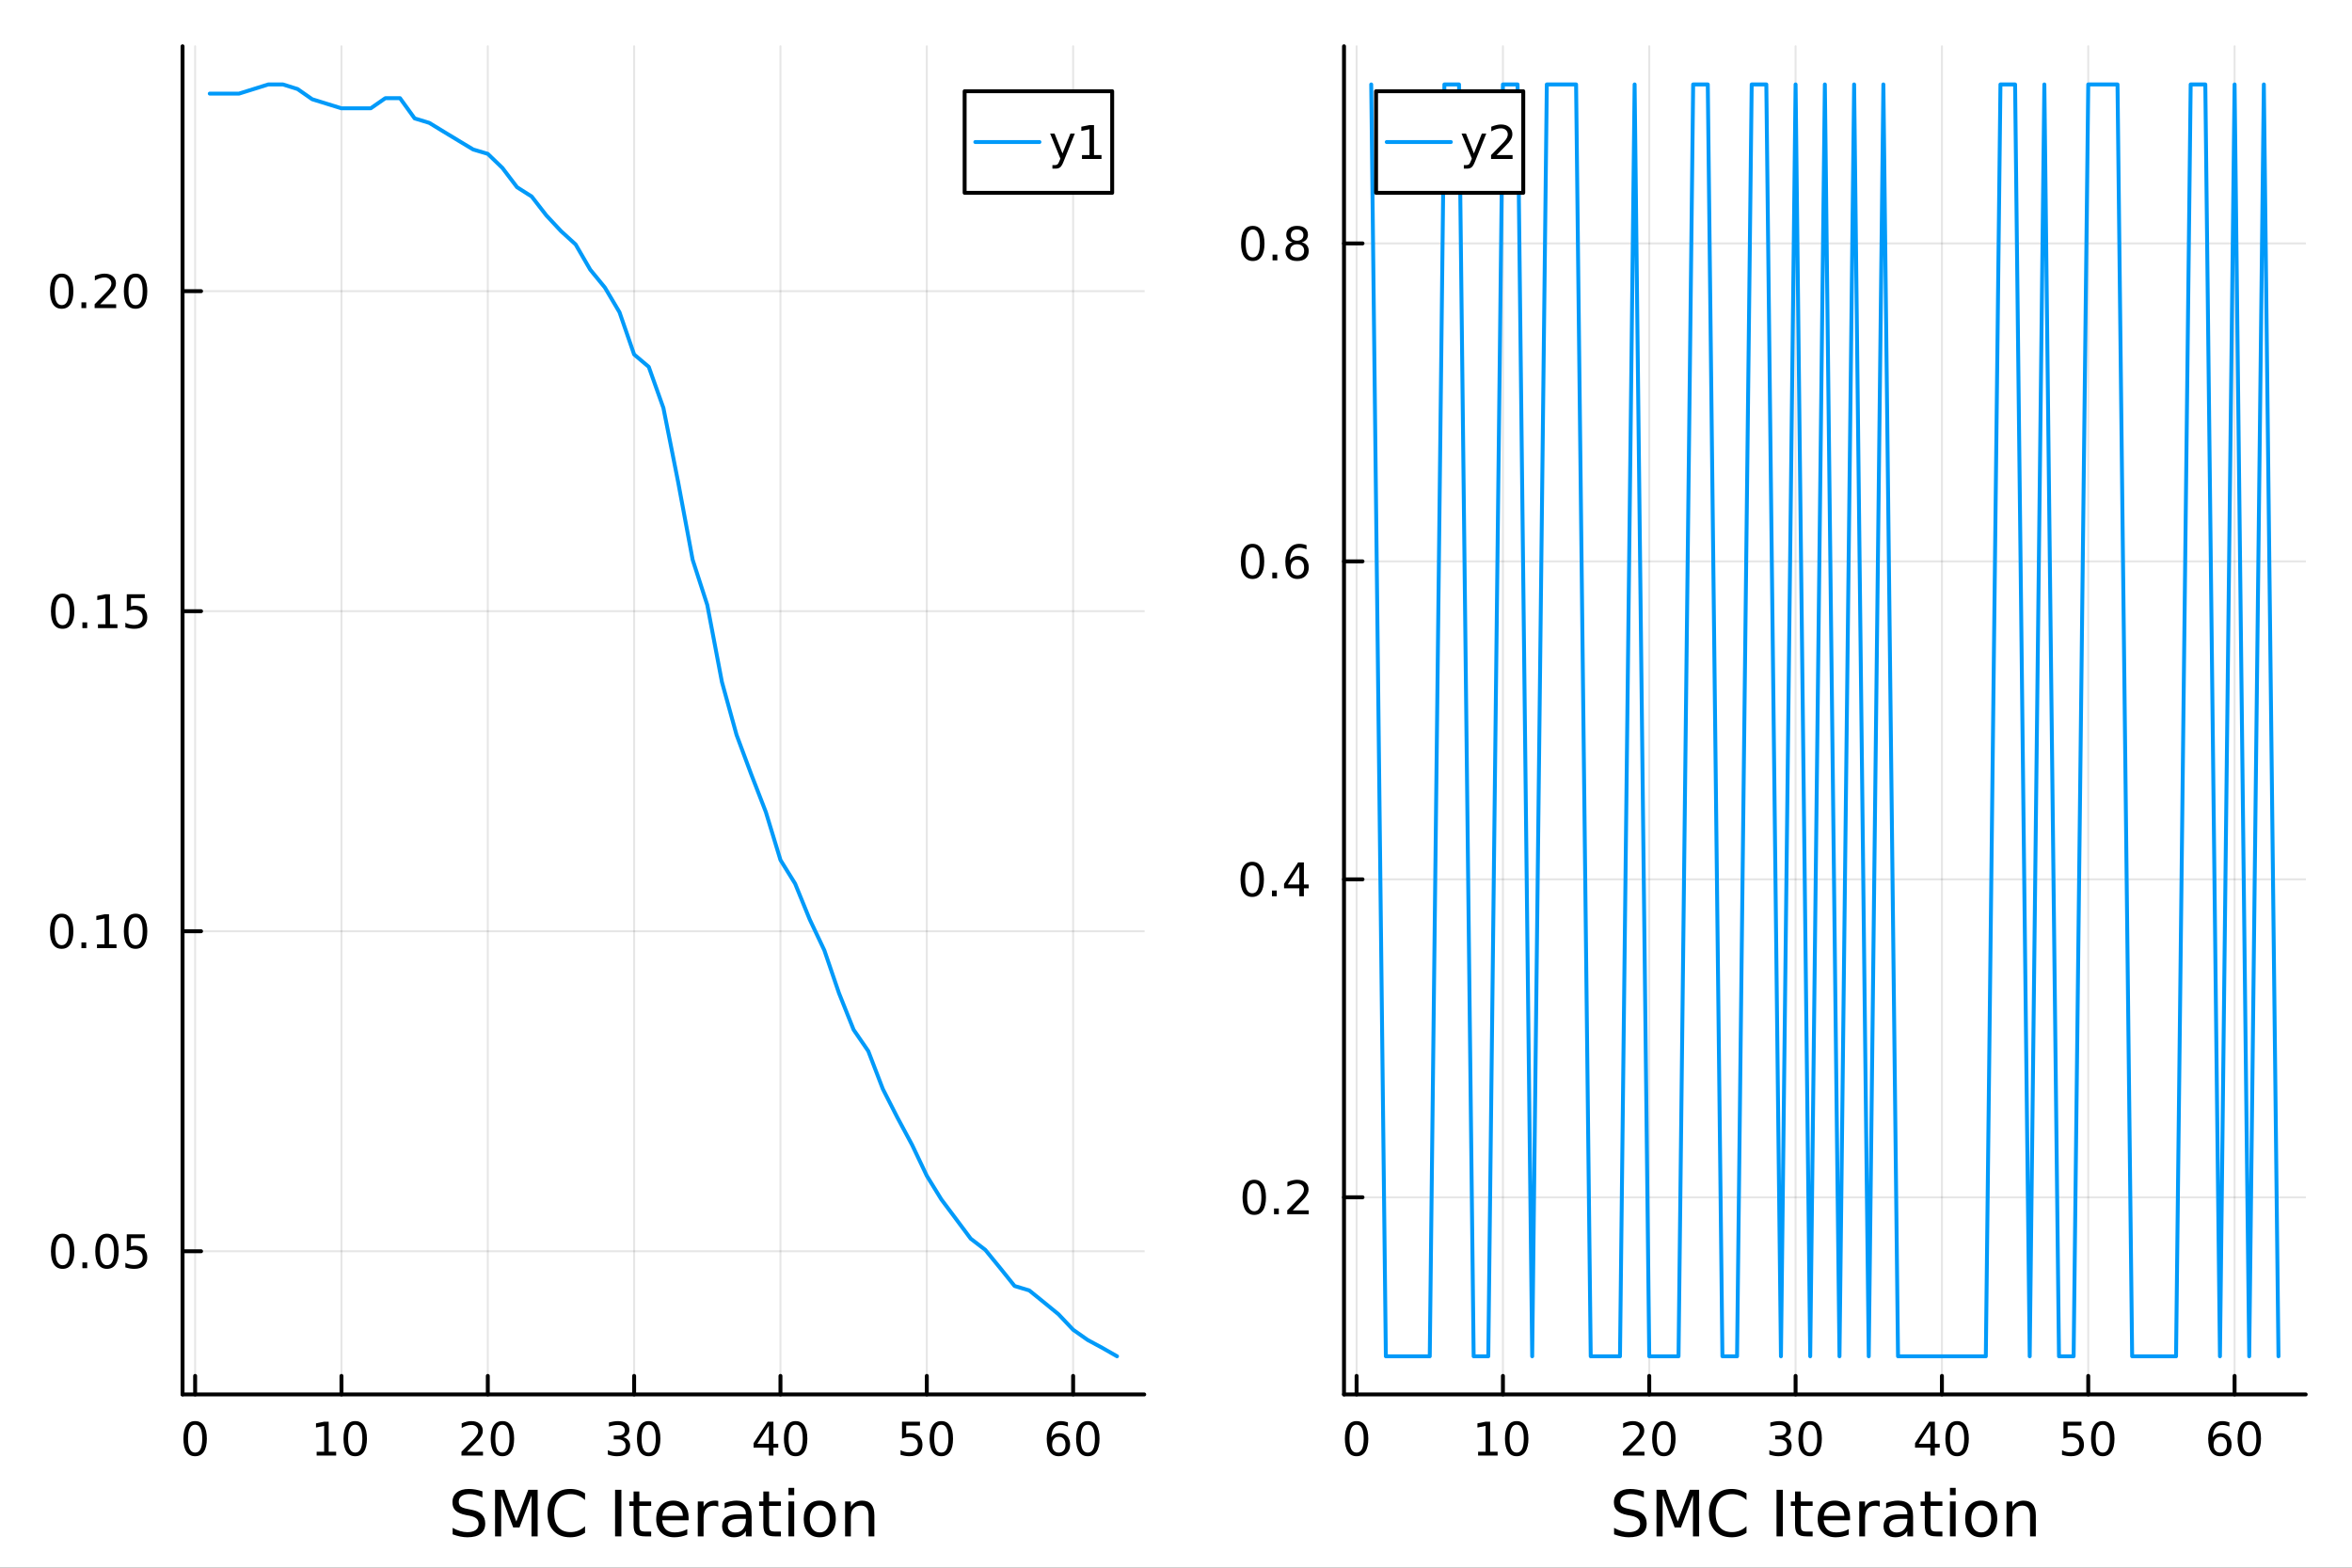 <?xml version="1.0" encoding="utf-8"?>
<svg xmlns="http://www.w3.org/2000/svg" xmlns:xlink="http://www.w3.org/1999/xlink" width="600" height="400" viewBox="0 0 2400 1600">
<rect x="0" y="0" width="2400" height="1600" fill="#333333" stroke="none"/>
<defs>
  <clipPath id="clip600">
    <rect x="0" y="0" width="2400" height="1600"/>
  </clipPath>
</defs>
<path clip-path="url(#clip600)" d="M0 1600 L2400 1600 L2400 0 L0 0  Z" fill="#ffffff" fill-rule="evenodd" fill-opacity="1"/>
<defs>
  <clipPath id="clip601">
    <rect x="480" y="0" width="1681" height="1600"/>
  </clipPath>
</defs>
<path clip-path="url(#clip600)" d="M186.274 1423.18 L1167.59 1423.18 L1167.59 47.244 L186.274 47.244  Z" fill="#ffffff" fill-rule="evenodd" fill-opacity="1"/>
<defs>
  <clipPath id="clip602">
    <rect x="186" y="47" width="982" height="1377"/>
  </clipPath>
</defs>
<polyline clip-path="url(#clip602)" style="stroke:#000000; stroke-linecap:round; stroke-linejoin:round; stroke-width:2; stroke-opacity:0.1; fill:none" points="199.115,1423.18 199.115,47.244 "/>
<polyline clip-path="url(#clip602)" style="stroke:#000000; stroke-linecap:round; stroke-linejoin:round; stroke-width:2; stroke-opacity:0.1; fill:none" points="348.434,1423.18 348.434,47.244 "/>
<polyline clip-path="url(#clip602)" style="stroke:#000000; stroke-linecap:round; stroke-linejoin:round; stroke-width:2; stroke-opacity:0.1; fill:none" points="497.752,1423.18 497.752,47.244 "/>
<polyline clip-path="url(#clip602)" style="stroke:#000000; stroke-linecap:round; stroke-linejoin:round; stroke-width:2; stroke-opacity:0.1; fill:none" points="647.07,1423.18 647.07,47.244 "/>
<polyline clip-path="url(#clip602)" style="stroke:#000000; stroke-linecap:round; stroke-linejoin:round; stroke-width:2; stroke-opacity:0.1; fill:none" points="796.389,1423.18 796.389,47.244 "/>
<polyline clip-path="url(#clip602)" style="stroke:#000000; stroke-linecap:round; stroke-linejoin:round; stroke-width:2; stroke-opacity:0.1; fill:none" points="945.707,1423.18 945.707,47.244 "/>
<polyline clip-path="url(#clip602)" style="stroke:#000000; stroke-linecap:round; stroke-linejoin:round; stroke-width:2; stroke-opacity:0.1; fill:none" points="1095.03,1423.18 1095.03,47.244 "/>
<polyline clip-path="url(#clip602)" style="stroke:#000000; stroke-linecap:round; stroke-linejoin:round; stroke-width:2; stroke-opacity:0.1; fill:none" points="186.274,1277.06 1167.59,1277.06 "/>
<polyline clip-path="url(#clip602)" style="stroke:#000000; stroke-linecap:round; stroke-linejoin:round; stroke-width:2; stroke-opacity:0.1; fill:none" points="186.274,950.428 1167.59,950.428 "/>
<polyline clip-path="url(#clip602)" style="stroke:#000000; stroke-linecap:round; stroke-linejoin:round; stroke-width:2; stroke-opacity:0.1; fill:none" points="186.274,623.799 1167.59,623.799 "/>
<polyline clip-path="url(#clip602)" style="stroke:#000000; stroke-linecap:round; stroke-linejoin:round; stroke-width:2; stroke-opacity:0.1; fill:none" points="186.274,297.169 1167.59,297.169 "/>
<polyline clip-path="url(#clip600)" style="stroke:#000000; stroke-linecap:round; stroke-linejoin:round; stroke-width:4; stroke-opacity:1; fill:none" points="186.274,1423.18 1167.59,1423.18 "/>
<polyline clip-path="url(#clip600)" style="stroke:#000000; stroke-linecap:round; stroke-linejoin:round; stroke-width:4; stroke-opacity:1; fill:none" points="199.115,1423.18 199.115,1404.28 "/>
<polyline clip-path="url(#clip600)" style="stroke:#000000; stroke-linecap:round; stroke-linejoin:round; stroke-width:4; stroke-opacity:1; fill:none" points="348.434,1423.18 348.434,1404.28 "/>
<polyline clip-path="url(#clip600)" style="stroke:#000000; stroke-linecap:round; stroke-linejoin:round; stroke-width:4; stroke-opacity:1; fill:none" points="497.752,1423.18 497.752,1404.28 "/>
<polyline clip-path="url(#clip600)" style="stroke:#000000; stroke-linecap:round; stroke-linejoin:round; stroke-width:4; stroke-opacity:1; fill:none" points="647.07,1423.18 647.07,1404.28 "/>
<polyline clip-path="url(#clip600)" style="stroke:#000000; stroke-linecap:round; stroke-linejoin:round; stroke-width:4; stroke-opacity:1; fill:none" points="796.389,1423.18 796.389,1404.28 "/>
<polyline clip-path="url(#clip600)" style="stroke:#000000; stroke-linecap:round; stroke-linejoin:round; stroke-width:4; stroke-opacity:1; fill:none" points="945.707,1423.18 945.707,1404.28 "/>
<polyline clip-path="url(#clip600)" style="stroke:#000000; stroke-linecap:round; stroke-linejoin:round; stroke-width:4; stroke-opacity:1; fill:none" points="1095.03,1423.18 1095.03,1404.28 "/>
<path clip-path="url(#clip600)" d="M199.115 1454.1 Q195.504 1454.1 193.676 1457.66 Q191.87 1461.2 191.87 1468.33 Q191.87 1475.44 193.676 1479.01 Q195.504 1482.55 199.115 1482.55 Q202.75 1482.55 204.555 1479.01 Q206.384 1475.44 206.384 1468.33 Q206.384 1461.2 204.555 1457.66 Q202.75 1454.1 199.115 1454.1 M199.115 1450.39 Q204.926 1450.39 207.981 1455 Q211.06 1459.58 211.06 1468.33 Q211.06 1477.06 207.981 1481.67 Q204.926 1486.25 199.115 1486.25 Q193.305 1486.25 190.227 1481.67 Q187.171 1477.06 187.171 1468.33 Q187.171 1459.58 190.227 1455 Q193.305 1450.39 199.115 1450.39 Z" fill="#000000" fill-rule="nonzero" fill-opacity="1" /><path clip-path="url(#clip600)" d="M323.121 1481.64 L330.76 1481.64 L330.76 1455.28 L322.45 1456.95 L322.45 1452.69 L330.714 1451.02 L335.39 1451.02 L335.39 1481.64 L343.029 1481.64 L343.029 1485.58 L323.121 1485.58 L323.121 1481.64 Z" fill="#000000" fill-rule="nonzero" fill-opacity="1" /><path clip-path="url(#clip600)" d="M362.473 1454.1 Q358.862 1454.1 357.033 1457.66 Q355.228 1461.2 355.228 1468.33 Q355.228 1475.44 357.033 1479.01 Q358.862 1482.55 362.473 1482.55 Q366.107 1482.55 367.913 1479.01 Q369.741 1475.44 369.741 1468.33 Q369.741 1461.2 367.913 1457.66 Q366.107 1454.1 362.473 1454.1 M362.473 1450.39 Q368.283 1450.39 371.339 1455 Q374.417 1459.58 374.417 1468.33 Q374.417 1477.06 371.339 1481.67 Q368.283 1486.25 362.473 1486.25 Q356.663 1486.25 353.584 1481.67 Q350.529 1477.06 350.529 1468.33 Q350.529 1459.58 353.584 1455 Q356.663 1450.39 362.473 1450.39 Z" fill="#000000" fill-rule="nonzero" fill-opacity="1" /><path clip-path="url(#clip600)" d="M476.525 1481.64 L492.845 1481.64 L492.845 1485.58 L470.9 1485.58 L470.9 1481.64 Q473.562 1478.89 478.146 1474.26 Q482.752 1469.61 483.933 1468.27 Q486.178 1465.74 487.058 1464.01 Q487.96 1462.25 487.96 1460.56 Q487.96 1457.8 486.016 1456.07 Q484.095 1454.33 480.993 1454.33 Q478.794 1454.33 476.34 1455.09 Q473.909 1455.86 471.132 1457.41 L471.132 1452.69 Q473.956 1451.55 476.409 1450.97 Q478.863 1450.39 480.9 1450.39 Q486.271 1450.39 489.465 1453.08 Q492.659 1455.77 492.659 1460.26 Q492.659 1462.39 491.849 1464.31 Q491.062 1466.2 488.956 1468.8 Q488.377 1469.47 485.275 1472.69 Q482.173 1475.88 476.525 1481.64 Z" fill="#000000" fill-rule="nonzero" fill-opacity="1" /><path clip-path="url(#clip600)" d="M512.659 1454.1 Q509.048 1454.1 507.219 1457.66 Q505.414 1461.2 505.414 1468.33 Q505.414 1475.44 507.219 1479.01 Q509.048 1482.55 512.659 1482.55 Q516.294 1482.55 518.099 1479.01 Q519.928 1475.44 519.928 1468.33 Q519.928 1461.2 518.099 1457.66 Q516.294 1454.1 512.659 1454.1 M512.659 1450.39 Q518.469 1450.39 521.525 1455 Q524.604 1459.58 524.604 1468.33 Q524.604 1477.06 521.525 1481.67 Q518.469 1486.25 512.659 1486.25 Q506.849 1486.25 503.77 1481.67 Q500.715 1477.06 500.715 1468.33 Q500.715 1459.58 503.77 1455 Q506.849 1450.39 512.659 1450.39 Z" fill="#000000" fill-rule="nonzero" fill-opacity="1" /><path clip-path="url(#clip600)" d="M635.913 1466.95 Q639.269 1467.66 641.144 1469.93 Q643.042 1472.2 643.042 1475.53 Q643.042 1480.65 639.524 1483.45 Q636.005 1486.25 629.524 1486.25 Q627.348 1486.25 625.033 1485.81 Q622.742 1485.39 620.288 1484.54 L620.288 1480.02 Q622.232 1481.16 624.547 1481.74 Q626.862 1482.32 629.385 1482.32 Q633.783 1482.32 636.075 1480.58 Q638.39 1478.84 638.39 1475.53 Q638.39 1472.48 636.237 1470.77 Q634.107 1469.03 630.288 1469.03 L626.26 1469.03 L626.26 1465.19 L630.473 1465.19 Q633.922 1465.19 635.751 1463.82 Q637.58 1462.43 637.58 1459.84 Q637.58 1457.18 635.681 1455.77 Q633.806 1454.33 630.288 1454.33 Q628.367 1454.33 626.168 1454.75 Q623.969 1455.16 621.33 1456.04 L621.33 1451.88 Q623.992 1451.14 626.306 1450.77 Q628.644 1450.39 630.705 1450.39 Q636.029 1450.39 639.13 1452.83 Q642.232 1455.23 642.232 1459.35 Q642.232 1462.22 640.589 1464.21 Q638.945 1466.18 635.913 1466.95 Z" fill="#000000" fill-rule="nonzero" fill-opacity="1" /><path clip-path="url(#clip600)" d="M661.908 1454.1 Q658.297 1454.1 656.468 1457.66 Q654.663 1461.2 654.663 1468.33 Q654.663 1475.44 656.468 1479.01 Q658.297 1482.55 661.908 1482.55 Q665.542 1482.55 667.348 1479.01 Q669.177 1475.44 669.177 1468.33 Q669.177 1461.2 667.348 1457.66 Q665.542 1454.1 661.908 1454.1 M661.908 1450.39 Q667.718 1450.39 670.774 1455 Q673.853 1459.58 673.853 1468.33 Q673.853 1477.06 670.774 1481.67 Q667.718 1486.25 661.908 1486.25 Q656.098 1486.25 653.019 1481.67 Q649.964 1477.06 649.964 1468.33 Q649.964 1459.58 653.019 1455 Q656.098 1450.39 661.908 1450.39 Z" fill="#000000" fill-rule="nonzero" fill-opacity="1" /><path clip-path="url(#clip600)" d="M784.56 1455.09 L772.754 1473.54 L784.56 1473.54 L784.56 1455.09 M783.333 1451.02 L789.213 1451.02 L789.213 1473.54 L794.143 1473.54 L794.143 1477.43 L789.213 1477.43 L789.213 1485.58 L784.56 1485.58 L784.56 1477.43 L768.958 1477.43 L768.958 1472.92 L783.333 1451.02 Z" fill="#000000" fill-rule="nonzero" fill-opacity="1" /><path clip-path="url(#clip600)" d="M811.875 1454.1 Q808.263 1454.1 806.435 1457.66 Q804.629 1461.2 804.629 1468.33 Q804.629 1475.44 806.435 1479.01 Q808.263 1482.55 811.875 1482.55 Q815.509 1482.55 817.314 1479.01 Q819.143 1475.44 819.143 1468.33 Q819.143 1461.2 817.314 1457.66 Q815.509 1454.1 811.875 1454.1 M811.875 1450.39 Q817.685 1450.39 820.74 1455 Q823.819 1459.58 823.819 1468.33 Q823.819 1477.06 820.74 1481.67 Q817.685 1486.25 811.875 1486.25 Q806.064 1486.25 802.986 1481.67 Q799.93 1477.06 799.93 1468.33 Q799.93 1459.58 802.986 1455 Q806.064 1450.39 811.875 1450.39 Z" fill="#000000" fill-rule="nonzero" fill-opacity="1" /><path clip-path="url(#clip600)" d="M920.406 1451.02 L938.762 1451.02 L938.762 1454.96 L924.688 1454.96 L924.688 1463.43 Q925.707 1463.08 926.725 1462.92 Q927.744 1462.73 928.762 1462.73 Q934.549 1462.73 937.929 1465.9 Q941.309 1469.08 941.309 1474.49 Q941.309 1480.07 937.836 1483.17 Q934.364 1486.25 928.045 1486.25 Q925.869 1486.25 923.6 1485.88 Q921.355 1485.51 918.948 1484.77 L918.948 1480.07 Q921.031 1481.2 923.253 1481.76 Q925.475 1482.32 927.952 1482.32 Q931.957 1482.32 934.295 1480.21 Q936.633 1478.1 936.633 1474.49 Q936.633 1470.88 934.295 1468.77 Q931.957 1466.67 927.952 1466.67 Q926.077 1466.67 924.202 1467.08 Q922.35 1467.5 920.406 1468.38 L920.406 1451.02 Z" fill="#000000" fill-rule="nonzero" fill-opacity="1" /><path clip-path="url(#clip600)" d="M960.522 1454.1 Q956.91 1454.1 955.082 1457.66 Q953.276 1461.2 953.276 1468.33 Q953.276 1475.44 955.082 1479.01 Q956.91 1482.55 960.522 1482.55 Q964.156 1482.55 965.961 1479.01 Q967.79 1475.44 967.79 1468.33 Q967.79 1461.2 965.961 1457.66 Q964.156 1454.1 960.522 1454.1 M960.522 1450.39 Q966.332 1450.39 969.387 1455 Q972.466 1459.58 972.466 1468.33 Q972.466 1477.06 969.387 1481.67 Q966.332 1486.25 960.522 1486.25 Q954.711 1486.25 951.633 1481.67 Q948.577 1477.06 948.577 1468.33 Q948.577 1459.58 951.633 1455 Q954.711 1450.39 960.522 1450.39 Z" fill="#000000" fill-rule="nonzero" fill-opacity="1" /><path clip-path="url(#clip600)" d="M1080.43 1466.44 Q1077.28 1466.44 1075.43 1468.59 Q1073.6 1470.74 1073.6 1474.49 Q1073.6 1478.22 1075.43 1480.39 Q1077.28 1482.55 1080.43 1482.55 Q1083.58 1482.55 1085.41 1480.39 Q1087.26 1478.22 1087.26 1474.49 Q1087.26 1470.74 1085.41 1468.59 Q1083.58 1466.44 1080.43 1466.44 M1089.71 1451.78 L1089.71 1456.04 Q1087.95 1455.21 1086.15 1454.77 Q1084.37 1454.33 1082.61 1454.33 Q1077.98 1454.33 1075.52 1457.45 Q1073.09 1460.58 1072.75 1466.9 Q1074.11 1464.89 1076.17 1463.82 Q1078.23 1462.73 1080.71 1462.73 Q1085.92 1462.73 1088.93 1465.9 Q1091.96 1469.05 1091.96 1474.49 Q1091.96 1479.82 1088.81 1483.03 Q1085.66 1486.25 1080.43 1486.25 Q1074.43 1486.25 1071.26 1481.67 Q1068.09 1477.06 1068.09 1468.33 Q1068.09 1460.14 1071.98 1455.28 Q1075.87 1450.39 1082.42 1450.39 Q1084.18 1450.39 1085.96 1450.74 Q1087.77 1451.09 1089.71 1451.78 Z" fill="#000000" fill-rule="nonzero" fill-opacity="1" /><path clip-path="url(#clip600)" d="M1110.01 1454.1 Q1106.4 1454.1 1104.57 1457.66 Q1102.77 1461.2 1102.77 1468.33 Q1102.77 1475.44 1104.57 1479.01 Q1106.4 1482.55 1110.01 1482.55 Q1113.65 1482.55 1115.45 1479.01 Q1117.28 1475.44 1117.28 1468.33 Q1117.28 1461.2 1115.45 1457.66 Q1113.65 1454.1 1110.01 1454.1 M1110.01 1450.39 Q1115.82 1450.39 1118.88 1455 Q1121.96 1459.58 1121.96 1468.33 Q1121.96 1477.06 1118.88 1481.67 Q1115.82 1486.25 1110.01 1486.25 Q1104.2 1486.25 1101.12 1481.67 Q1098.07 1477.06 1098.07 1468.33 Q1098.07 1459.58 1101.12 1455 Q1104.2 1450.39 1110.01 1450.39 Z" fill="#000000" fill-rule="nonzero" fill-opacity="1" /><path clip-path="url(#clip600)" d="M492.265 1522.08 L492.265 1528.35 Q488.604 1526.6 485.358 1525.74 Q482.111 1524.88 479.088 1524.88 Q473.836 1524.88 470.971 1526.92 Q468.139 1528.96 468.139 1532.71 Q468.139 1535.87 470.017 1537.49 Q471.926 1539.08 477.21 1540.07 L481.093 1540.86 Q488.286 1542.23 491.692 1545.7 Q495.129 1549.14 495.129 1554.93 Q495.129 1561.84 490.482 1565.4 Q485.867 1568.97 476.923 1568.97 Q473.55 1568.97 469.73 1568.2 Q465.943 1567.44 461.868 1565.94 L461.868 1559.32 Q465.783 1561.52 469.539 1562.63 Q473.295 1563.75 476.923 1563.75 Q482.43 1563.75 485.422 1561.58 Q488.413 1559.42 488.413 1555.41 Q488.413 1551.91 486.249 1549.93 Q484.117 1547.96 479.215 1546.97 L475.3 1546.21 Q468.107 1544.78 464.892 1541.72 Q461.678 1538.67 461.678 1533.22 Q461.678 1526.92 466.102 1523.29 Q470.558 1519.66 478.356 1519.66 Q481.698 1519.66 485.167 1520.27 Q488.636 1520.87 492.265 1522.08 Z" fill="#000000" fill-rule="nonzero" fill-opacity="1" /><path clip-path="url(#clip600)" d="M505.155 1520.52 L514.736 1520.52 L526.862 1552.86 L539.053 1520.52 L548.633 1520.52 L548.633 1568.04 L542.363 1568.04 L542.363 1526.32 L530.109 1558.91 L523.648 1558.91 L511.394 1526.32 L511.394 1568.04 L505.155 1568.04 L505.155 1520.52 Z" fill="#000000" fill-rule="nonzero" fill-opacity="1" /><path clip-path="url(#clip600)" d="M596.981 1524.18 L596.981 1530.96 Q593.734 1527.94 590.042 1526.44 Q586.382 1524.95 582.244 1524.95 Q574.096 1524.95 569.767 1529.95 Q565.439 1534.91 565.439 1544.33 Q565.439 1553.72 569.767 1558.72 Q574.096 1563.68 582.244 1563.68 Q586.382 1563.68 590.042 1562.19 Q593.734 1560.69 596.981 1557.67 L596.981 1564.38 Q593.607 1566.68 589.819 1567.82 Q586.063 1568.97 581.862 1568.97 Q571.072 1568.97 564.866 1562.38 Q558.659 1555.76 558.659 1544.33 Q558.659 1532.87 564.866 1526.28 Q571.072 1519.66 581.862 1519.66 Q586.127 1519.66 589.883 1520.81 Q593.67 1521.92 596.981 1524.18 Z" fill="#000000" fill-rule="nonzero" fill-opacity="1" /><path clip-path="url(#clip600)" d="M627.631 1520.52 L634.061 1520.52 L634.061 1568.04 L627.631 1568.04 L627.631 1520.52 Z" fill="#000000" fill-rule="nonzero" fill-opacity="1" /><path clip-path="url(#clip600)" d="M652.394 1522.27 L652.394 1532.4 L664.457 1532.4 L664.457 1536.95 L652.394 1536.95 L652.394 1556.3 Q652.394 1560.66 653.572 1561.9 Q654.781 1563.14 658.442 1563.14 L664.457 1563.14 L664.457 1568.04 L658.442 1568.04 Q651.662 1568.04 649.084 1565.53 Q646.506 1562.98 646.506 1556.3 L646.506 1536.95 L642.209 1536.95 L642.209 1532.4 L646.506 1532.4 L646.506 1522.27 L652.394 1522.27 Z" fill="#000000" fill-rule="nonzero" fill-opacity="1" /><path clip-path="url(#clip600)" d="M702.651 1548.76 L702.651 1551.62 L675.724 1551.62 Q676.106 1557.67 679.353 1560.85 Q682.631 1564 688.456 1564 Q691.83 1564 694.981 1563.17 Q698.164 1562.35 701.283 1560.69 L701.283 1566.23 Q698.132 1567.57 694.822 1568.27 Q691.511 1568.97 688.106 1568.97 Q679.576 1568.97 674.579 1564 Q669.613 1559.04 669.613 1550.57 Q669.613 1541.82 674.324 1536.69 Q679.066 1531.54 687.087 1531.54 Q694.28 1531.54 698.45 1536.18 Q702.651 1540.8 702.651 1548.76 M696.795 1547.04 Q696.731 1542.23 694.089 1539.37 Q691.48 1536.5 687.151 1536.5 Q682.249 1536.5 679.289 1539.27 Q676.361 1542.04 675.915 1547.07 L696.795 1547.04 Z" fill="#000000" fill-rule="nonzero" fill-opacity="1" /><path clip-path="url(#clip600)" d="M732.92 1537.87 Q731.934 1537.3 730.756 1537.04 Q729.61 1536.76 728.21 1536.76 Q723.244 1536.76 720.571 1540 Q717.929 1543.22 717.929 1549.27 L717.929 1568.04 L712.041 1568.04 L712.041 1532.4 L717.929 1532.4 L717.929 1537.93 Q719.775 1534.69 722.735 1533.13 Q725.695 1531.54 729.928 1531.54 Q730.533 1531.54 731.265 1531.63 Q731.997 1531.7 732.888 1531.85 L732.92 1537.87 Z" fill="#000000" fill-rule="nonzero" fill-opacity="1" /><path clip-path="url(#clip600)" d="M755.264 1550.12 Q748.166 1550.12 745.429 1551.75 Q742.692 1553.37 742.692 1557.29 Q742.692 1560.4 744.729 1562.25 Q746.798 1564.07 750.33 1564.07 Q755.2 1564.07 758.128 1560.63 Q761.089 1557.16 761.089 1551.43 L761.089 1550.12 L755.264 1550.12 M766.945 1547.71 L766.945 1568.04 L761.089 1568.04 L761.089 1562.63 Q759.083 1565.88 756.091 1567.44 Q753.1 1568.97 748.771 1568.97 Q743.296 1568.97 740.05 1565.91 Q736.835 1562.82 736.835 1557.67 Q736.835 1551.65 740.846 1548.6 Q744.888 1545.54 752.877 1545.54 L761.089 1545.54 L761.089 1544.97 Q761.089 1540.93 758.415 1538.73 Q755.773 1536.5 750.967 1536.5 Q747.912 1536.5 745.015 1537.23 Q742.119 1537.97 739.445 1539.43 L739.445 1534.02 Q742.66 1532.78 745.684 1532.17 Q748.707 1531.54 751.572 1531.54 Q759.306 1531.54 763.126 1535.55 Q766.945 1539.56 766.945 1547.71 Z" fill="#000000" fill-rule="nonzero" fill-opacity="1" /><path clip-path="url(#clip600)" d="M784.801 1522.27 L784.801 1532.4 L796.864 1532.4 L796.864 1536.95 L784.801 1536.95 L784.801 1556.3 Q784.801 1560.66 785.978 1561.9 Q787.188 1563.14 790.848 1563.14 L796.864 1563.14 L796.864 1568.04 L790.848 1568.04 Q784.069 1568.04 781.491 1565.53 Q778.913 1562.98 778.913 1556.3 L778.913 1536.95 L774.616 1536.95 L774.616 1532.4 L778.913 1532.4 L778.913 1522.27 L784.801 1522.27 Z" fill="#000000" fill-rule="nonzero" fill-opacity="1" /><path clip-path="url(#clip600)" d="M804.566 1532.4 L810.423 1532.4 L810.423 1568.04 L804.566 1568.04 L804.566 1532.4 M804.566 1518.52 L810.423 1518.52 L810.423 1525.93 L804.566 1525.93 L804.566 1518.52 Z" fill="#000000" fill-rule="nonzero" fill-opacity="1" /><path clip-path="url(#clip600)" d="M836.49 1536.5 Q831.78 1536.5 829.042 1540.19 Q826.305 1543.85 826.305 1550.25 Q826.305 1556.65 829.011 1560.34 Q831.748 1564 836.49 1564 Q841.169 1564 843.906 1560.31 Q846.644 1556.62 846.644 1550.25 Q846.644 1543.92 843.906 1540.23 Q841.169 1536.5 836.49 1536.5 M836.49 1531.54 Q844.129 1531.54 848.49 1536.5 Q852.85 1541.47 852.85 1550.25 Q852.85 1559 848.49 1564 Q844.129 1568.97 836.49 1568.97 Q828.82 1568.97 824.459 1564 Q820.13 1559 820.13 1550.25 Q820.13 1541.47 824.459 1536.5 Q828.82 1531.54 836.49 1531.54 Z" fill="#000000" fill-rule="nonzero" fill-opacity="1" /><path clip-path="url(#clip600)" d="M892.19 1546.53 L892.19 1568.04 L886.334 1568.04 L886.334 1546.72 Q886.334 1541.66 884.36 1539.14 Q882.387 1536.63 878.44 1536.63 Q873.698 1536.63 870.961 1539.65 Q868.223 1542.68 868.223 1547.9 L868.223 1568.04 L862.335 1568.04 L862.335 1532.4 L868.223 1532.4 L868.223 1537.93 Q870.324 1534.72 873.157 1533.13 Q876.021 1531.54 879.745 1531.54 Q885.888 1531.54 889.039 1535.36 Q892.19 1539.14 892.19 1546.53 Z" fill="#000000" fill-rule="nonzero" fill-opacity="1" /><polyline clip-path="url(#clip600)" style="stroke:#000000; stroke-linecap:round; stroke-linejoin:round; stroke-width:4; stroke-opacity:1; fill:none" points="186.274,1423.18 186.274,47.244 "/>
<polyline clip-path="url(#clip600)" style="stroke:#000000; stroke-linecap:round; stroke-linejoin:round; stroke-width:4; stroke-opacity:1; fill:none" points="186.274,1277.06 205.172,1277.06 "/>
<polyline clip-path="url(#clip600)" style="stroke:#000000; stroke-linecap:round; stroke-linejoin:round; stroke-width:4; stroke-opacity:1; fill:none" points="186.274,950.428 205.172,950.428 "/>
<polyline clip-path="url(#clip600)" style="stroke:#000000; stroke-linecap:round; stroke-linejoin:round; stroke-width:4; stroke-opacity:1; fill:none" points="186.274,623.799 205.172,623.799 "/>
<polyline clip-path="url(#clip600)" style="stroke:#000000; stroke-linecap:round; stroke-linejoin:round; stroke-width:4; stroke-opacity:1; fill:none" points="186.274,297.169 205.172,297.169 "/>
<path clip-path="url(#clip600)" d="M63.932 1262.86 Q60.321 1262.86 58.492 1266.42 Q56.687 1269.96 56.687 1277.09 Q56.687 1284.2 58.492 1287.76 Q60.321 1291.31 63.932 1291.31 Q67.566 1291.31 69.372 1287.76 Q71.2 1284.2 71.2 1277.09 Q71.2 1269.96 69.372 1266.42 Q67.566 1262.86 63.932 1262.86 M63.932 1259.15 Q69.742 1259.15 72.798 1263.76 Q75.876 1268.34 75.876 1277.09 Q75.876 1285.82 72.798 1290.43 Q69.742 1295.01 63.932 1295.01 Q58.122 1295.01 55.043 1290.43 Q51.987 1285.82 51.987 1277.09 Q51.987 1268.34 55.043 1263.76 Q58.122 1259.15 63.932 1259.15 Z" fill="#000000" fill-rule="nonzero" fill-opacity="1" /><path clip-path="url(#clip600)" d="M84.094 1288.46 L88.978 1288.46 L88.978 1294.34 L84.094 1294.34 L84.094 1288.46 Z" fill="#000000" fill-rule="nonzero" fill-opacity="1" /><path clip-path="url(#clip600)" d="M109.163 1262.86 Q105.552 1262.86 103.723 1266.42 Q101.918 1269.96 101.918 1277.09 Q101.918 1284.2 103.723 1287.76 Q105.552 1291.31 109.163 1291.31 Q112.797 1291.31 114.603 1287.76 Q116.432 1284.2 116.432 1277.09 Q116.432 1269.96 114.603 1266.42 Q112.797 1262.86 109.163 1262.86 M109.163 1259.15 Q114.973 1259.15 118.029 1263.76 Q121.107 1268.34 121.107 1277.09 Q121.107 1285.82 118.029 1290.43 Q114.973 1295.01 109.163 1295.01 Q103.353 1295.01 100.274 1290.43 Q97.219 1285.82 97.219 1277.09 Q97.219 1268.34 100.274 1263.76 Q103.353 1259.15 109.163 1259.15 Z" fill="#000000" fill-rule="nonzero" fill-opacity="1" /><path clip-path="url(#clip600)" d="M129.371 1259.78 L147.728 1259.78 L147.728 1263.71 L133.654 1263.71 L133.654 1272.18 Q134.672 1271.84 135.691 1271.68 Q136.709 1271.49 137.728 1271.49 Q143.515 1271.49 146.894 1274.66 Q150.274 1277.83 150.274 1283.25 Q150.274 1288.83 146.802 1291.93 Q143.33 1295.01 137.01 1295.01 Q134.834 1295.01 132.566 1294.64 Q130.32 1294.27 127.913 1293.53 L127.913 1288.83 Q129.996 1289.96 132.219 1290.52 Q134.441 1291.07 136.918 1291.07 Q140.922 1291.07 143.26 1288.97 Q145.598 1286.86 145.598 1283.25 Q145.598 1279.64 143.26 1277.53 Q140.922 1275.43 136.918 1275.43 Q135.043 1275.43 133.168 1275.84 Q131.316 1276.26 129.371 1277.14 L129.371 1259.78 Z" fill="#000000" fill-rule="nonzero" fill-opacity="1" /><path clip-path="url(#clip600)" d="M62.937 936.227 Q59.325 936.227 57.497 939.792 Q55.691 943.333 55.691 950.463 Q55.691 957.569 57.497 961.134 Q59.325 964.676 62.937 964.676 Q66.571 964.676 68.376 961.134 Q70.205 957.569 70.205 950.463 Q70.205 943.333 68.376 939.792 Q66.571 936.227 62.937 936.227 M62.937 932.523 Q68.747 932.523 71.802 937.13 Q74.881 941.713 74.881 950.463 Q74.881 959.19 71.802 963.796 Q68.747 968.379 62.937 968.379 Q57.126 968.379 54.048 963.796 Q50.992 959.19 50.992 950.463 Q50.992 941.713 54.048 937.13 Q57.126 932.523 62.937 932.523 Z" fill="#000000" fill-rule="nonzero" fill-opacity="1" /><path clip-path="url(#clip600)" d="M83.098 961.829 L87.983 961.829 L87.983 967.708 L83.098 967.708 L83.098 961.829 Z" fill="#000000" fill-rule="nonzero" fill-opacity="1" /><path clip-path="url(#clip600)" d="M98.978 963.773 L106.617 963.773 L106.617 937.407 L98.307 939.074 L98.307 934.815 L106.571 933.148 L111.246 933.148 L111.246 963.773 L118.885 963.773 L118.885 967.708 L98.978 967.708 L98.978 963.773 Z" fill="#000000" fill-rule="nonzero" fill-opacity="1" /><path clip-path="url(#clip600)" d="M138.33 936.227 Q134.719 936.227 132.89 939.792 Q131.084 943.333 131.084 950.463 Q131.084 957.569 132.89 961.134 Q134.719 964.676 138.33 964.676 Q141.964 964.676 143.769 961.134 Q145.598 957.569 145.598 950.463 Q145.598 943.333 143.769 939.792 Q141.964 936.227 138.33 936.227 M138.33 932.523 Q144.14 932.523 147.195 937.13 Q150.274 941.713 150.274 950.463 Q150.274 959.19 147.195 963.796 Q144.14 968.379 138.33 968.379 Q132.519 968.379 129.441 963.796 Q126.385 959.19 126.385 950.463 Q126.385 941.713 129.441 937.13 Q132.519 932.523 138.33 932.523 Z" fill="#000000" fill-rule="nonzero" fill-opacity="1" /><path clip-path="url(#clip600)" d="M63.932 609.597 Q60.321 609.597 58.492 613.162 Q56.687 616.704 56.687 623.833 Q56.687 630.94 58.492 634.505 Q60.321 638.046 63.932 638.046 Q67.566 638.046 69.372 634.505 Q71.2 630.94 71.2 623.833 Q71.2 616.704 69.372 613.162 Q67.566 609.597 63.932 609.597 M63.932 605.894 Q69.742 605.894 72.798 610.5 Q75.876 615.083 75.876 623.833 Q75.876 632.56 72.798 637.167 Q69.742 641.75 63.932 641.75 Q58.122 641.75 55.043 637.167 Q51.987 632.56 51.987 623.833 Q51.987 615.083 55.043 610.5 Q58.122 605.894 63.932 605.894 Z" fill="#000000" fill-rule="nonzero" fill-opacity="1" /><path clip-path="url(#clip600)" d="M84.094 635.199 L88.978 635.199 L88.978 641.079 L84.094 641.079 L84.094 635.199 Z" fill="#000000" fill-rule="nonzero" fill-opacity="1" /><path clip-path="url(#clip600)" d="M99.973 637.143 L107.612 637.143 L107.612 610.778 L99.302 612.445 L99.302 608.185 L107.566 606.519 L112.242 606.519 L112.242 637.143 L119.881 637.143 L119.881 641.079 L99.973 641.079 L99.973 637.143 Z" fill="#000000" fill-rule="nonzero" fill-opacity="1" /><path clip-path="url(#clip600)" d="M129.371 606.519 L147.728 606.519 L147.728 610.454 L133.654 610.454 L133.654 618.926 Q134.672 618.579 135.691 618.417 Q136.709 618.232 137.728 618.232 Q143.515 618.232 146.894 621.403 Q150.274 624.574 150.274 629.991 Q150.274 635.569 146.802 638.671 Q143.33 641.75 137.01 641.75 Q134.834 641.75 132.566 641.38 Q130.32 641.009 127.913 640.268 L127.913 635.569 Q129.996 636.704 132.219 637.259 Q134.441 637.815 136.918 637.815 Q140.922 637.815 143.26 635.708 Q145.598 633.602 145.598 629.991 Q145.598 626.38 143.26 624.273 Q140.922 622.167 136.918 622.167 Q135.043 622.167 133.168 622.583 Q131.316 623 129.371 623.88 L129.371 606.519 Z" fill="#000000" fill-rule="nonzero" fill-opacity="1" /><path clip-path="url(#clip600)" d="M62.937 282.968 Q59.325 282.968 57.497 286.533 Q55.691 290.074 55.691 297.204 Q55.691 304.31 57.497 307.875 Q59.325 311.417 62.937 311.417 Q66.571 311.417 68.376 307.875 Q70.205 304.31 70.205 297.204 Q70.205 290.074 68.376 286.533 Q66.571 282.968 62.937 282.968 M62.937 279.264 Q68.747 279.264 71.802 283.871 Q74.881 288.454 74.881 297.204 Q74.881 305.931 71.802 310.537 Q68.747 315.12 62.937 315.12 Q57.126 315.12 54.048 310.537 Q50.992 305.931 50.992 297.204 Q50.992 288.454 54.048 283.871 Q57.126 279.264 62.937 279.264 Z" fill="#000000" fill-rule="nonzero" fill-opacity="1" /><path clip-path="url(#clip600)" d="M83.098 308.57 L87.983 308.57 L87.983 314.449 L83.098 314.449 L83.098 308.57 Z" fill="#000000" fill-rule="nonzero" fill-opacity="1" /><path clip-path="url(#clip600)" d="M102.196 310.514 L118.515 310.514 L118.515 314.449 L96.571 314.449 L96.571 310.514 Q99.233 307.759 103.816 303.13 Q108.422 298.477 109.603 297.134 Q111.848 294.611 112.728 292.875 Q113.631 291.116 113.631 289.426 Q113.631 286.672 111.686 284.935 Q109.765 283.199 106.663 283.199 Q104.464 283.199 102.01 283.963 Q99.58 284.727 96.802 286.278 L96.802 281.556 Q99.626 280.422 102.08 279.843 Q104.534 279.264 106.571 279.264 Q111.941 279.264 115.135 281.949 Q118.33 284.634 118.33 289.125 Q118.33 291.255 117.52 293.176 Q116.733 295.074 114.626 297.667 Q114.047 298.338 110.946 301.556 Q107.844 304.75 102.196 310.514 Z" fill="#000000" fill-rule="nonzero" fill-opacity="1" /><path clip-path="url(#clip600)" d="M138.33 282.968 Q134.719 282.968 132.89 286.533 Q131.084 290.074 131.084 297.204 Q131.084 304.31 132.89 307.875 Q134.719 311.417 138.33 311.417 Q141.964 311.417 143.769 307.875 Q145.598 304.31 145.598 297.204 Q145.598 290.074 143.769 286.533 Q141.964 282.968 138.33 282.968 M138.33 279.264 Q144.14 279.264 147.195 283.871 Q150.274 288.454 150.274 297.204 Q150.274 305.931 147.195 310.537 Q144.14 315.12 138.33 315.12 Q132.519 315.12 129.441 310.537 Q126.385 305.931 126.385 297.204 Q126.385 288.454 129.441 283.871 Q132.519 279.264 138.33 279.264 Z" fill="#000000" fill-rule="nonzero" fill-opacity="1" /><polyline clip-path="url(#clip602)" style="stroke:#009af9; stroke-linecap:round; stroke-linejoin:round; stroke-width:4; stroke-opacity:1; fill:none" points="214.047,95.535 228.979,95.535 243.911,95.535 258.843,90.868 273.775,86.186 288.706,86.186 303.638,90.868 318.57,101.285 333.502,105.921 348.434,110.542 363.365,110.542 378.297,110.542 393.229,100.189 408.161,100.189 423.093,120.824 438.025,125.399 452.956,134.507 467.888,143.559 482.82,152.555 497.752,157.033 512.684,171.427 527.616,191.084 542.547,200.57 557.479,219.827 572.411,235.83 587.343,249.44 602.275,275.2 617.207,293.433 632.138,318.662 647.07,361.791 662.002,374.41 676.934,416.359 691.866,491.447 706.798,571.358 721.729,617.478 736.661,696.036 751.593,750.049 766.525,790.162 781.457,828.709 796.389,877.719 811.32,901.814 826.252,938.405 841.184,969.927 856.116,1013.66 871.048,1050.98 885.979,1072.72 900.911,1111.55 915.843,1140.84 930.775,1168.61 945.707,1200.02 960.639,1224.24 975.57,1244.17 990.502,1264.19 1005.43,1275.66 1020.37,1293.93 1035.3,1312.51 1050.23,1317.01 1065.16,1329.11 1080.09,1341.34 1095.03,1357.15 1109.96,1367.65 1124.89,1375.71 1139.82,1384.24 "/>
<path clip-path="url(#clip600)" d="M984.321 196.789 L1134.88 196.789 L1134.88 93.109 L984.321 93.109  Z" fill="#ffffff" fill-rule="evenodd" fill-opacity="1"/>
<polyline clip-path="url(#clip600)" style="stroke:#000000; stroke-linecap:round; stroke-linejoin:round; stroke-width:4; stroke-opacity:1; fill:none" points="984.321,196.789 1134.88,196.789 1134.88,93.109 984.321,93.109 984.321,196.789 "/>
<polyline clip-path="url(#clip600)" style="stroke:#009af9; stroke-linecap:round; stroke-linejoin:round; stroke-width:4; stroke-opacity:1; fill:none" points="995.224,144.949 1060.65,144.949 "/>
<path clip-path="url(#clip600)" d="M1085.39 164.636 Q1083.59 169.266 1081.87 170.678 Q1080.16 172.09 1077.29 172.09 L1073.89 172.09 L1073.89 168.525 L1076.39 168.525 Q1078.15 168.525 1079.12 167.692 Q1080.09 166.858 1081.27 163.756 L1082.04 161.812 L1071.55 136.303 L1076.06 136.303 L1084.16 156.581 L1092.27 136.303 L1096.78 136.303 L1085.39 164.636 Z" fill="#000000" fill-rule="nonzero" fill-opacity="1" /><path clip-path="url(#clip600)" d="M1104.07 158.293 L1111.71 158.293 L1111.71 131.928 L1103.4 133.595 L1103.4 129.335 L1111.66 127.669 L1116.34 127.669 L1116.34 158.293 L1123.98 158.293 L1123.98 162.229 L1104.07 162.229 L1104.07 158.293 Z" fill="#000000" fill-rule="nonzero" fill-opacity="1" /><path clip-path="url(#clip600)" d="M1371.44 1423.18 L2352.76 1423.18 L2352.76 47.244 L1371.44 47.244  Z" fill="#ffffff" fill-rule="evenodd" fill-opacity="1"/>
<defs>
  <clipPath id="clip603">
    <rect x="1371" y="47" width="982" height="1377"/>
  </clipPath>
</defs>
<polyline clip-path="url(#clip603)" style="stroke:#000000; stroke-linecap:round; stroke-linejoin:round; stroke-width:2; stroke-opacity:0.1; fill:none" points="1384.28,1423.18 1384.28,47.244 "/>
<polyline clip-path="url(#clip603)" style="stroke:#000000; stroke-linecap:round; stroke-linejoin:round; stroke-width:2; stroke-opacity:0.1; fill:none" points="1533.6,1423.18 1533.6,47.244 "/>
<polyline clip-path="url(#clip603)" style="stroke:#000000; stroke-linecap:round; stroke-linejoin:round; stroke-width:2; stroke-opacity:0.1; fill:none" points="1682.91,1423.18 1682.91,47.244 "/>
<polyline clip-path="url(#clip603)" style="stroke:#000000; stroke-linecap:round; stroke-linejoin:round; stroke-width:2; stroke-opacity:0.1; fill:none" points="1832.23,1423.18 1832.23,47.244 "/>
<polyline clip-path="url(#clip603)" style="stroke:#000000; stroke-linecap:round; stroke-linejoin:round; stroke-width:2; stroke-opacity:0.1; fill:none" points="1981.55,1423.18 1981.55,47.244 "/>
<polyline clip-path="url(#clip603)" style="stroke:#000000; stroke-linecap:round; stroke-linejoin:round; stroke-width:2; stroke-opacity:0.1; fill:none" points="2130.87,1423.18 2130.87,47.244 "/>
<polyline clip-path="url(#clip603)" style="stroke:#000000; stroke-linecap:round; stroke-linejoin:round; stroke-width:2; stroke-opacity:0.1; fill:none" points="2280.19,1423.18 2280.19,47.244 "/>
<polyline clip-path="url(#clip603)" style="stroke:#000000; stroke-linecap:round; stroke-linejoin:round; stroke-width:2; stroke-opacity:0.1; fill:none" points="1371.44,1221.98 2352.76,1221.98 "/>
<polyline clip-path="url(#clip603)" style="stroke:#000000; stroke-linecap:round; stroke-linejoin:round; stroke-width:2; stroke-opacity:0.1; fill:none" points="1371.44,897.469 2352.76,897.469 "/>
<polyline clip-path="url(#clip603)" style="stroke:#000000; stroke-linecap:round; stroke-linejoin:round; stroke-width:2; stroke-opacity:0.1; fill:none" points="1371.44,572.955 2352.76,572.955 "/>
<polyline clip-path="url(#clip603)" style="stroke:#000000; stroke-linecap:round; stroke-linejoin:round; stroke-width:2; stroke-opacity:0.1; fill:none" points="1371.44,248.442 2352.76,248.442 "/>
<polyline clip-path="url(#clip600)" style="stroke:#000000; stroke-linecap:round; stroke-linejoin:round; stroke-width:4; stroke-opacity:1; fill:none" points="1371.44,1423.18 2352.76,1423.18 "/>
<polyline clip-path="url(#clip600)" style="stroke:#000000; stroke-linecap:round; stroke-linejoin:round; stroke-width:4; stroke-opacity:1; fill:none" points="1384.28,1423.18 1384.28,1404.28 "/>
<polyline clip-path="url(#clip600)" style="stroke:#000000; stroke-linecap:round; stroke-linejoin:round; stroke-width:4; stroke-opacity:1; fill:none" points="1533.6,1423.18 1533.6,1404.28 "/>
<polyline clip-path="url(#clip600)" style="stroke:#000000; stroke-linecap:round; stroke-linejoin:round; stroke-width:4; stroke-opacity:1; fill:none" points="1682.91,1423.18 1682.91,1404.28 "/>
<polyline clip-path="url(#clip600)" style="stroke:#000000; stroke-linecap:round; stroke-linejoin:round; stroke-width:4; stroke-opacity:1; fill:none" points="1832.23,1423.18 1832.23,1404.28 "/>
<polyline clip-path="url(#clip600)" style="stroke:#000000; stroke-linecap:round; stroke-linejoin:round; stroke-width:4; stroke-opacity:1; fill:none" points="1981.55,1423.18 1981.55,1404.28 "/>
<polyline clip-path="url(#clip600)" style="stroke:#000000; stroke-linecap:round; stroke-linejoin:round; stroke-width:4; stroke-opacity:1; fill:none" points="2130.87,1423.18 2130.87,1404.28 "/>
<polyline clip-path="url(#clip600)" style="stroke:#000000; stroke-linecap:round; stroke-linejoin:round; stroke-width:4; stroke-opacity:1; fill:none" points="2280.19,1423.18 2280.19,1404.28 "/>
<path clip-path="url(#clip600)" d="M1384.28 1454.1 Q1380.67 1454.1 1378.84 1457.66 Q1377.03 1461.2 1377.03 1468.33 Q1377.03 1475.44 1378.84 1479.01 Q1380.67 1482.55 1384.28 1482.55 Q1387.91 1482.55 1389.72 1479.01 Q1391.55 1475.44 1391.55 1468.33 Q1391.55 1461.2 1389.72 1457.66 Q1387.91 1454.1 1384.28 1454.1 M1384.28 1450.39 Q1390.09 1450.39 1393.14 1455 Q1396.22 1459.58 1396.22 1468.33 Q1396.22 1477.06 1393.14 1481.67 Q1390.09 1486.25 1384.28 1486.25 Q1378.47 1486.25 1375.39 1481.67 Q1372.33 1477.06 1372.33 1468.33 Q1372.33 1459.58 1375.39 1455 Q1378.47 1450.39 1384.28 1450.39 Z" fill="#000000" fill-rule="nonzero" fill-opacity="1" /><path clip-path="url(#clip600)" d="M1508.28 1481.64 L1515.92 1481.64 L1515.92 1455.28 L1507.61 1456.95 L1507.61 1452.69 L1515.88 1451.02 L1520.55 1451.02 L1520.55 1481.64 L1528.19 1481.64 L1528.19 1485.58 L1508.28 1485.58 L1508.28 1481.64 Z" fill="#000000" fill-rule="nonzero" fill-opacity="1" /><path clip-path="url(#clip600)" d="M1547.64 1454.1 Q1544.02 1454.1 1542.2 1457.66 Q1540.39 1461.2 1540.39 1468.33 Q1540.39 1475.44 1542.2 1479.01 Q1544.02 1482.55 1547.64 1482.55 Q1551.27 1482.55 1553.07 1479.01 Q1554.9 1475.44 1554.9 1468.33 Q1554.9 1461.2 1553.07 1457.66 Q1551.27 1454.1 1547.64 1454.1 M1547.64 1450.39 Q1553.45 1450.39 1556.5 1455 Q1559.58 1459.58 1559.58 1468.33 Q1559.58 1477.06 1556.5 1481.67 Q1553.45 1486.25 1547.64 1486.25 Q1541.82 1486.25 1538.75 1481.67 Q1535.69 1477.06 1535.69 1468.33 Q1535.69 1459.58 1538.75 1455 Q1541.82 1450.39 1547.64 1450.39 Z" fill="#000000" fill-rule="nonzero" fill-opacity="1" /><path clip-path="url(#clip600)" d="M1661.69 1481.64 L1678.01 1481.64 L1678.01 1485.58 L1656.06 1485.58 L1656.06 1481.64 Q1658.72 1478.89 1663.31 1474.26 Q1667.91 1469.61 1669.09 1468.27 Q1671.34 1465.74 1672.22 1464.01 Q1673.12 1462.25 1673.12 1460.56 Q1673.12 1457.8 1671.18 1456.07 Q1669.26 1454.33 1666.15 1454.33 Q1663.96 1454.33 1661.5 1455.09 Q1659.07 1455.86 1656.29 1457.41 L1656.29 1452.69 Q1659.12 1451.55 1661.57 1450.97 Q1664.03 1450.39 1666.06 1450.39 Q1671.43 1450.39 1674.63 1453.08 Q1677.82 1455.77 1677.82 1460.26 Q1677.82 1462.39 1677.01 1464.31 Q1676.22 1466.2 1674.12 1468.8 Q1673.54 1469.47 1670.44 1472.69 Q1667.34 1475.88 1661.69 1481.64 Z" fill="#000000" fill-rule="nonzero" fill-opacity="1" /><path clip-path="url(#clip600)" d="M1697.82 1454.1 Q1694.21 1454.1 1692.38 1457.66 Q1690.58 1461.2 1690.58 1468.33 Q1690.58 1475.44 1692.38 1479.01 Q1694.21 1482.55 1697.82 1482.55 Q1701.46 1482.55 1703.26 1479.01 Q1705.09 1475.44 1705.09 1468.33 Q1705.09 1461.2 1703.26 1457.66 Q1701.46 1454.1 1697.82 1454.1 M1697.82 1450.39 Q1703.63 1450.39 1706.69 1455 Q1709.77 1459.58 1709.77 1468.33 Q1709.77 1477.06 1706.69 1481.67 Q1703.63 1486.25 1697.82 1486.25 Q1692.01 1486.25 1688.93 1481.67 Q1685.88 1477.06 1685.88 1468.33 Q1685.88 1459.58 1688.93 1455 Q1692.01 1450.39 1697.82 1450.39 Z" fill="#000000" fill-rule="nonzero" fill-opacity="1" /><path clip-path="url(#clip600)" d="M1821.08 1466.95 Q1824.43 1467.66 1826.31 1469.93 Q1828.2 1472.2 1828.2 1475.53 Q1828.2 1480.65 1824.69 1483.45 Q1821.17 1486.25 1814.69 1486.25 Q1812.51 1486.25 1810.2 1485.81 Q1807.9 1485.39 1805.45 1484.54 L1805.45 1480.02 Q1807.39 1481.16 1809.71 1481.74 Q1812.02 1482.32 1814.55 1482.32 Q1818.95 1482.32 1821.24 1480.58 Q1823.55 1478.84 1823.55 1475.53 Q1823.55 1472.48 1821.4 1470.77 Q1819.27 1469.03 1815.45 1469.03 L1811.42 1469.03 L1811.42 1465.19 L1815.64 1465.19 Q1819.08 1465.19 1820.91 1463.82 Q1822.74 1462.43 1822.74 1459.84 Q1822.74 1457.18 1820.84 1455.77 Q1818.97 1454.33 1815.45 1454.33 Q1813.53 1454.33 1811.33 1454.75 Q1809.13 1455.16 1806.49 1456.04 L1806.49 1451.88 Q1809.15 1451.14 1811.47 1450.77 Q1813.81 1450.39 1815.87 1450.39 Q1821.19 1450.39 1824.29 1452.83 Q1827.39 1455.23 1827.39 1459.35 Q1827.39 1462.22 1825.75 1464.21 Q1824.11 1466.18 1821.08 1466.95 Z" fill="#000000" fill-rule="nonzero" fill-opacity="1" /><path clip-path="url(#clip600)" d="M1847.07 1454.1 Q1843.46 1454.1 1841.63 1457.66 Q1839.82 1461.2 1839.82 1468.33 Q1839.82 1475.44 1841.63 1479.01 Q1843.46 1482.55 1847.07 1482.55 Q1850.7 1482.55 1852.51 1479.01 Q1854.34 1475.44 1854.34 1468.33 Q1854.34 1461.2 1852.51 1457.66 Q1850.7 1454.1 1847.07 1454.1 M1847.07 1450.39 Q1852.88 1450.39 1855.94 1455 Q1859.01 1459.58 1859.01 1468.33 Q1859.01 1477.06 1855.94 1481.67 Q1852.88 1486.25 1847.07 1486.25 Q1841.26 1486.25 1838.18 1481.67 Q1835.13 1477.06 1835.13 1468.33 Q1835.13 1459.58 1838.18 1455 Q1841.26 1450.39 1847.07 1450.39 Z" fill="#000000" fill-rule="nonzero" fill-opacity="1" /><path clip-path="url(#clip600)" d="M1969.72 1455.09 L1957.92 1473.54 L1969.72 1473.54 L1969.72 1455.09 M1968.5 1451.02 L1974.37 1451.02 L1974.37 1473.54 L1979.31 1473.54 L1979.31 1477.43 L1974.37 1477.43 L1974.37 1485.58 L1969.72 1485.58 L1969.72 1477.43 L1954.12 1477.43 L1954.12 1472.92 L1968.5 1451.02 Z" fill="#000000" fill-rule="nonzero" fill-opacity="1" /><path clip-path="url(#clip600)" d="M1997.04 1454.1 Q1993.43 1454.1 1991.6 1457.66 Q1989.79 1461.2 1989.79 1468.33 Q1989.79 1475.44 1991.6 1479.01 Q1993.43 1482.55 1997.04 1482.55 Q2000.67 1482.55 2002.48 1479.01 Q2004.31 1475.44 2004.31 1468.33 Q2004.31 1461.2 2002.48 1457.66 Q2000.67 1454.1 1997.04 1454.1 M1997.04 1450.39 Q2002.85 1450.39 2005.9 1455 Q2008.98 1459.58 2008.98 1468.33 Q2008.98 1477.06 2005.9 1481.67 Q2002.85 1486.25 1997.04 1486.25 Q1991.23 1486.25 1988.15 1481.67 Q1985.09 1477.06 1985.09 1468.33 Q1985.09 1459.58 1988.15 1455 Q1991.23 1450.39 1997.04 1450.39 Z" fill="#000000" fill-rule="nonzero" fill-opacity="1" /><path clip-path="url(#clip600)" d="M2105.57 1451.02 L2123.92 1451.02 L2123.92 1454.96 L2109.85 1454.96 L2109.85 1463.43 Q2110.87 1463.08 2111.89 1462.92 Q2112.91 1462.73 2113.92 1462.73 Q2119.71 1462.73 2123.09 1465.9 Q2126.47 1469.08 2126.47 1474.49 Q2126.47 1480.07 2123 1483.17 Q2119.53 1486.25 2113.21 1486.25 Q2111.03 1486.25 2108.76 1485.88 Q2106.52 1485.51 2104.11 1484.77 L2104.11 1480.07 Q2106.19 1481.2 2108.42 1481.76 Q2110.64 1482.32 2113.11 1482.32 Q2117.12 1482.32 2119.46 1480.21 Q2121.79 1478.1 2121.79 1474.49 Q2121.79 1470.88 2119.46 1468.77 Q2117.12 1466.67 2113.11 1466.67 Q2111.24 1466.67 2109.36 1467.08 Q2107.51 1467.5 2105.57 1468.38 L2105.57 1451.02 Z" fill="#000000" fill-rule="nonzero" fill-opacity="1" /><path clip-path="url(#clip600)" d="M2145.68 1454.1 Q2142.07 1454.1 2140.24 1457.66 Q2138.44 1461.2 2138.44 1468.33 Q2138.44 1475.44 2140.24 1479.01 Q2142.07 1482.55 2145.68 1482.55 Q2149.32 1482.55 2151.12 1479.01 Q2152.95 1475.44 2152.95 1468.33 Q2152.95 1461.2 2151.12 1457.66 Q2149.32 1454.1 2145.68 1454.1 M2145.68 1450.39 Q2151.49 1450.39 2154.55 1455 Q2157.63 1459.58 2157.63 1468.33 Q2157.63 1477.06 2154.55 1481.67 Q2151.49 1486.25 2145.68 1486.25 Q2139.87 1486.25 2136.79 1481.67 Q2133.74 1477.06 2133.74 1468.33 Q2133.74 1459.58 2136.79 1455 Q2139.87 1450.39 2145.68 1450.39 Z" fill="#000000" fill-rule="nonzero" fill-opacity="1" /><path clip-path="url(#clip600)" d="M2265.59 1466.44 Q2262.44 1466.44 2260.59 1468.59 Q2258.76 1470.74 2258.76 1474.49 Q2258.76 1478.22 2260.59 1480.39 Q2262.44 1482.55 2265.59 1482.55 Q2268.74 1482.55 2270.57 1480.39 Q2272.42 1478.22 2272.42 1474.49 Q2272.42 1470.74 2270.57 1468.59 Q2268.74 1466.44 2265.59 1466.44 M2274.87 1451.78 L2274.87 1456.04 Q2273.12 1455.21 2271.31 1454.77 Q2269.53 1454.33 2267.77 1454.33 Q2263.14 1454.33 2260.69 1457.45 Q2258.25 1460.58 2257.91 1466.9 Q2259.27 1464.89 2261.33 1463.82 Q2263.39 1462.73 2265.87 1462.73 Q2271.08 1462.73 2274.09 1465.9 Q2277.12 1469.05 2277.12 1474.49 Q2277.12 1479.82 2273.97 1483.03 Q2270.82 1486.25 2265.59 1486.25 Q2259.6 1486.25 2256.43 1481.67 Q2253.25 1477.06 2253.25 1468.33 Q2253.25 1460.14 2257.14 1455.28 Q2261.03 1450.39 2267.58 1450.39 Q2269.34 1450.39 2271.12 1450.74 Q2272.93 1451.09 2274.87 1451.78 Z" fill="#000000" fill-rule="nonzero" fill-opacity="1" /><path clip-path="url(#clip600)" d="M2295.18 1454.1 Q2291.56 1454.1 2289.74 1457.66 Q2287.93 1461.2 2287.93 1468.33 Q2287.93 1475.44 2289.74 1479.01 Q2291.56 1482.55 2295.18 1482.55 Q2298.81 1482.55 2300.62 1479.01 Q2302.44 1475.44 2302.44 1468.33 Q2302.44 1461.2 2300.62 1457.66 Q2298.81 1454.1 2295.18 1454.1 M2295.18 1450.39 Q2300.99 1450.39 2304.04 1455 Q2307.12 1459.58 2307.12 1468.33 Q2307.12 1477.06 2304.04 1481.67 Q2300.99 1486.25 2295.18 1486.25 Q2289.37 1486.25 2286.29 1481.67 Q2283.23 1477.06 2283.23 1468.33 Q2283.23 1459.58 2286.29 1455 Q2289.37 1450.39 2295.18 1450.39 Z" fill="#000000" fill-rule="nonzero" fill-opacity="1" /><path clip-path="url(#clip600)" d="M1677.43 1522.08 L1677.43 1528.35 Q1673.77 1526.6 1670.52 1525.74 Q1667.27 1524.88 1664.25 1524.88 Q1659 1524.88 1656.13 1526.92 Q1653.3 1528.96 1653.3 1532.71 Q1653.3 1535.87 1655.18 1537.49 Q1657.09 1539.08 1662.37 1540.07 L1666.26 1540.86 Q1673.45 1542.23 1676.85 1545.7 Q1680.29 1549.14 1680.29 1554.93 Q1680.29 1561.84 1675.64 1565.4 Q1671.03 1568.97 1662.09 1568.97 Q1658.71 1568.97 1654.89 1568.2 Q1651.1 1567.44 1647.03 1565.94 L1647.03 1559.32 Q1650.95 1561.52 1654.7 1562.63 Q1658.46 1563.75 1662.09 1563.75 Q1667.59 1563.75 1670.58 1561.58 Q1673.58 1559.42 1673.58 1555.41 Q1673.58 1551.91 1671.41 1549.93 Q1669.28 1547.96 1664.38 1546.97 L1660.46 1546.21 Q1653.27 1544.78 1650.05 1541.72 Q1646.84 1538.67 1646.84 1533.22 Q1646.84 1526.92 1651.26 1523.29 Q1655.72 1519.66 1663.52 1519.66 Q1666.86 1519.66 1670.33 1520.27 Q1673.8 1520.87 1677.43 1522.08 Z" fill="#000000" fill-rule="nonzero" fill-opacity="1" /><path clip-path="url(#clip600)" d="M1690.32 1520.52 L1699.9 1520.52 L1712.02 1552.86 L1724.21 1520.52 L1733.8 1520.52 L1733.8 1568.04 L1727.52 1568.04 L1727.52 1526.32 L1715.27 1558.91 L1708.81 1558.91 L1696.56 1526.32 L1696.56 1568.04 L1690.32 1568.04 L1690.32 1520.52 Z" fill="#000000" fill-rule="nonzero" fill-opacity="1" /><path clip-path="url(#clip600)" d="M1782.14 1524.18 L1782.14 1530.96 Q1778.9 1527.94 1775.2 1526.44 Q1771.54 1524.95 1767.41 1524.95 Q1759.26 1524.95 1754.93 1529.95 Q1750.6 1534.91 1750.6 1544.33 Q1750.6 1553.72 1754.93 1558.72 Q1759.26 1563.68 1767.41 1563.68 Q1771.54 1563.68 1775.2 1562.19 Q1778.9 1560.69 1782.14 1557.67 L1782.14 1564.38 Q1778.77 1566.68 1774.98 1567.82 Q1771.23 1568.97 1767.02 1568.97 Q1756.23 1568.97 1750.03 1562.38 Q1743.82 1555.76 1743.82 1544.33 Q1743.82 1532.87 1750.03 1526.28 Q1756.23 1519.66 1767.02 1519.66 Q1771.29 1519.66 1775.04 1520.81 Q1778.83 1521.92 1782.14 1524.18 Z" fill="#000000" fill-rule="nonzero" fill-opacity="1" /><path clip-path="url(#clip600)" d="M1812.79 1520.52 L1819.22 1520.52 L1819.22 1568.04 L1812.79 1568.04 L1812.79 1520.52 Z" fill="#000000" fill-rule="nonzero" fill-opacity="1" /><path clip-path="url(#clip600)" d="M1837.56 1522.27 L1837.56 1532.4 L1849.62 1532.4 L1849.62 1536.95 L1837.56 1536.95 L1837.56 1556.3 Q1837.56 1560.66 1838.73 1561.9 Q1839.94 1563.14 1843.6 1563.14 L1849.62 1563.14 L1849.62 1568.04 L1843.6 1568.04 Q1836.82 1568.04 1834.25 1565.53 Q1831.67 1562.98 1831.67 1556.3 L1831.67 1536.95 L1827.37 1536.95 L1827.37 1532.4 L1831.67 1532.4 L1831.67 1522.27 L1837.56 1522.27 Z" fill="#000000" fill-rule="nonzero" fill-opacity="1" /><path clip-path="url(#clip600)" d="M1887.81 1548.76 L1887.81 1551.62 L1860.89 1551.62 Q1861.27 1557.67 1864.51 1560.85 Q1867.79 1564 1873.62 1564 Q1876.99 1564 1880.14 1563.17 Q1883.33 1562.35 1886.44 1560.69 L1886.44 1566.23 Q1883.29 1567.57 1879.98 1568.27 Q1876.67 1568.97 1873.27 1568.97 Q1864.74 1568.97 1859.74 1564 Q1854.78 1559.04 1854.78 1550.57 Q1854.78 1541.82 1859.49 1536.69 Q1864.23 1531.54 1872.25 1531.54 Q1879.44 1531.54 1883.61 1536.18 Q1887.81 1540.8 1887.81 1548.76 M1881.96 1547.04 Q1881.89 1542.23 1879.25 1539.37 Q1876.64 1536.5 1872.31 1536.5 Q1867.41 1536.5 1864.45 1539.27 Q1861.52 1542.04 1861.08 1547.07 L1881.96 1547.04 Z" fill="#000000" fill-rule="nonzero" fill-opacity="1" /><path clip-path="url(#clip600)" d="M1918.08 1537.87 Q1917.1 1537.3 1915.92 1537.04 Q1914.77 1536.76 1913.37 1536.76 Q1908.41 1536.76 1905.73 1540 Q1903.09 1543.22 1903.09 1549.27 L1903.09 1568.04 L1897.2 1568.04 L1897.2 1532.4 L1903.09 1532.4 L1903.09 1537.93 Q1904.94 1534.69 1907.9 1533.13 Q1910.86 1531.54 1915.09 1531.54 Q1915.7 1531.54 1916.43 1531.63 Q1917.16 1531.7 1918.05 1531.85 L1918.08 1537.87 Z" fill="#000000" fill-rule="nonzero" fill-opacity="1" /><path clip-path="url(#clip600)" d="M1940.43 1550.12 Q1933.33 1550.12 1930.59 1551.75 Q1927.85 1553.37 1927.85 1557.29 Q1927.85 1560.4 1929.89 1562.25 Q1931.96 1564.07 1935.49 1564.07 Q1940.36 1564.07 1943.29 1560.63 Q1946.25 1557.16 1946.25 1551.43 L1946.25 1550.12 L1940.43 1550.12 M1952.11 1547.71 L1952.11 1568.04 L1946.25 1568.04 L1946.25 1562.63 Q1944.25 1565.88 1941.25 1567.44 Q1938.26 1568.97 1933.93 1568.97 Q1928.46 1568.97 1925.21 1565.91 Q1922 1562.82 1922 1557.67 Q1922 1551.65 1926.01 1548.6 Q1930.05 1545.54 1938.04 1545.54 L1946.25 1545.54 L1946.25 1544.97 Q1946.25 1540.93 1943.58 1538.73 Q1940.94 1536.5 1936.13 1536.5 Q1933.07 1536.5 1930.18 1537.23 Q1927.28 1537.97 1924.61 1539.43 L1924.61 1534.02 Q1927.82 1532.78 1930.85 1532.17 Q1933.87 1531.54 1936.73 1531.54 Q1944.47 1531.54 1948.29 1535.55 Q1952.11 1539.56 1952.11 1547.71 Z" fill="#000000" fill-rule="nonzero" fill-opacity="1" /><path clip-path="url(#clip600)" d="M1969.96 1522.27 L1969.96 1532.4 L1982.03 1532.4 L1982.03 1536.95 L1969.96 1536.95 L1969.96 1556.3 Q1969.96 1560.66 1971.14 1561.9 Q1972.35 1563.14 1976.01 1563.14 L1982.03 1563.14 L1982.03 1568.04 L1976.01 1568.04 Q1969.23 1568.04 1966.65 1565.53 Q1964.07 1562.98 1964.07 1556.3 L1964.07 1536.95 L1959.78 1536.95 L1959.78 1532.4 L1964.07 1532.4 L1964.07 1522.27 L1969.96 1522.27 Z" fill="#000000" fill-rule="nonzero" fill-opacity="1" /><path clip-path="url(#clip600)" d="M1989.73 1532.4 L1995.58 1532.4 L1995.58 1568.04 L1989.73 1568.04 L1989.73 1532.4 M1989.73 1518.52 L1995.58 1518.52 L1995.58 1525.93 L1989.73 1525.93 L1989.73 1518.52 Z" fill="#000000" fill-rule="nonzero" fill-opacity="1" /><path clip-path="url(#clip600)" d="M2021.65 1536.5 Q2016.94 1536.5 2014.2 1540.19 Q2011.47 1543.85 2011.47 1550.25 Q2011.47 1556.65 2014.17 1560.34 Q2016.91 1564 2021.65 1564 Q2026.33 1564 2029.07 1560.31 Q2031.81 1556.62 2031.81 1550.25 Q2031.81 1543.92 2029.07 1540.23 Q2026.33 1536.5 2021.65 1536.5 M2021.65 1531.54 Q2029.29 1531.54 2033.65 1536.5 Q2038.01 1541.47 2038.01 1550.25 Q2038.01 1559 2033.65 1564 Q2029.29 1568.97 2021.65 1568.97 Q2013.98 1568.97 2009.62 1564 Q2005.29 1559 2005.29 1550.25 Q2005.29 1541.47 2009.62 1536.5 Q2013.98 1531.54 2021.65 1531.54 Z" fill="#000000" fill-rule="nonzero" fill-opacity="1" /><path clip-path="url(#clip600)" d="M2077.35 1546.53 L2077.35 1568.04 L2071.5 1568.04 L2071.5 1546.72 Q2071.5 1541.66 2069.52 1539.14 Q2067.55 1536.63 2063.6 1536.63 Q2058.86 1536.63 2056.12 1539.65 Q2053.39 1542.68 2053.39 1547.9 L2053.39 1568.04 L2047.5 1568.04 L2047.5 1532.4 L2053.39 1532.4 L2053.39 1537.93 Q2055.49 1534.72 2058.32 1533.13 Q2061.18 1531.54 2064.91 1531.54 Q2071.05 1531.54 2074.2 1535.36 Q2077.35 1539.14 2077.35 1546.53 Z" fill="#000000" fill-rule="nonzero" fill-opacity="1" /><polyline clip-path="url(#clip600)" style="stroke:#000000; stroke-linecap:round; stroke-linejoin:round; stroke-width:4; stroke-opacity:1; fill:none" points="1371.44,1423.18 1371.44,47.244 "/>
<polyline clip-path="url(#clip600)" style="stroke:#000000; stroke-linecap:round; stroke-linejoin:round; stroke-width:4; stroke-opacity:1; fill:none" points="1371.44,1221.98 1390.33,1221.98 "/>
<polyline clip-path="url(#clip600)" style="stroke:#000000; stroke-linecap:round; stroke-linejoin:round; stroke-width:4; stroke-opacity:1; fill:none" points="1371.44,897.469 1390.33,897.469 "/>
<polyline clip-path="url(#clip600)" style="stroke:#000000; stroke-linecap:round; stroke-linejoin:round; stroke-width:4; stroke-opacity:1; fill:none" points="1371.44,572.955 1390.33,572.955 "/>
<polyline clip-path="url(#clip600)" style="stroke:#000000; stroke-linecap:round; stroke-linejoin:round; stroke-width:4; stroke-opacity:1; fill:none" points="1371.44,248.442 1390.33,248.442 "/>
<path clip-path="url(#clip600)" d="M1279.86 1207.78 Q1276.25 1207.78 1274.42 1211.35 Q1272.61 1214.89 1272.61 1222.02 Q1272.61 1229.12 1274.42 1232.69 Q1276.25 1236.23 1279.86 1236.23 Q1283.49 1236.23 1285.3 1232.69 Q1287.13 1229.12 1287.13 1222.02 Q1287.13 1214.89 1285.3 1211.35 Q1283.49 1207.78 1279.86 1207.78 M1279.86 1204.08 Q1285.67 1204.08 1288.72 1208.68 Q1291.8 1213.27 1291.8 1222.02 Q1291.8 1230.74 1288.72 1235.35 Q1285.67 1239.93 1279.86 1239.93 Q1274.05 1239.93 1270.97 1235.35 Q1267.91 1230.74 1267.91 1222.02 Q1267.91 1213.27 1270.97 1208.68 Q1274.05 1204.08 1279.86 1204.08 Z" fill="#000000" fill-rule="nonzero" fill-opacity="1" /><path clip-path="url(#clip600)" d="M1300.02 1233.38 L1304.9 1233.38 L1304.9 1239.26 L1300.02 1239.26 L1300.02 1233.38 Z" fill="#000000" fill-rule="nonzero" fill-opacity="1" /><path clip-path="url(#clip600)" d="M1319.12 1235.33 L1335.44 1235.33 L1335.44 1239.26 L1313.49 1239.26 L1313.49 1235.33 Q1316.15 1232.57 1320.74 1227.94 Q1325.34 1223.29 1326.52 1221.95 Q1328.77 1219.42 1329.65 1217.69 Q1330.55 1215.93 1330.55 1214.24 Q1330.55 1211.48 1328.61 1209.75 Q1326.69 1208.01 1323.58 1208.01 Q1321.39 1208.01 1318.93 1208.78 Q1316.5 1209.54 1313.72 1211.09 L1313.72 1206.37 Q1316.55 1205.23 1319 1204.66 Q1321.45 1204.08 1323.49 1204.08 Q1328.86 1204.08 1332.06 1206.76 Q1335.25 1209.45 1335.25 1213.94 Q1335.25 1216.07 1334.44 1217.99 Q1333.65 1219.89 1331.55 1222.48 Q1330.97 1223.15 1327.87 1226.37 Q1324.76 1229.56 1319.12 1235.33 Z" fill="#000000" fill-rule="nonzero" fill-opacity="1" /><path clip-path="url(#clip600)" d="M1277.77 883.267 Q1274.16 883.267 1272.33 886.832 Q1270.53 890.374 1270.53 897.503 Q1270.53 904.61 1272.33 908.175 Q1274.16 911.716 1277.77 911.716 Q1281.41 911.716 1283.21 908.175 Q1285.04 904.61 1285.04 897.503 Q1285.04 890.374 1283.21 886.832 Q1281.41 883.267 1277.77 883.267 M1277.77 879.564 Q1283.58 879.564 1286.64 884.17 Q1289.72 888.753 1289.72 897.503 Q1289.72 906.23 1286.64 910.837 Q1283.58 915.42 1277.77 915.42 Q1271.96 915.42 1268.89 910.837 Q1265.83 906.23 1265.83 897.503 Q1265.83 888.753 1268.89 884.17 Q1271.96 879.564 1277.77 879.564 Z" fill="#000000" fill-rule="nonzero" fill-opacity="1" /><path clip-path="url(#clip600)" d="M1297.94 908.869 L1302.82 908.869 L1302.82 914.749 L1297.94 914.749 L1297.94 908.869 Z" fill="#000000" fill-rule="nonzero" fill-opacity="1" /><path clip-path="url(#clip600)" d="M1325.85 884.263 L1314.05 902.712 L1325.85 902.712 L1325.85 884.263 M1324.63 880.189 L1330.51 880.189 L1330.51 902.712 L1335.44 902.712 L1335.44 906.6 L1330.51 906.6 L1330.51 914.749 L1325.85 914.749 L1325.85 906.6 L1310.25 906.6 L1310.25 902.087 L1324.63 880.189 Z" fill="#000000" fill-rule="nonzero" fill-opacity="1" /><path clip-path="url(#clip600)" d="M1278.1 558.754 Q1274.49 558.754 1272.66 562.319 Q1270.85 565.861 1270.85 572.99 Q1270.85 580.097 1272.66 583.661 Q1274.49 587.203 1278.1 587.203 Q1281.73 587.203 1283.54 583.661 Q1285.37 580.097 1285.37 572.99 Q1285.37 565.861 1283.54 562.319 Q1281.73 558.754 1278.1 558.754 M1278.1 555.05 Q1283.91 555.05 1286.96 559.657 Q1290.04 564.24 1290.04 572.99 Q1290.04 581.717 1286.96 586.323 Q1283.91 590.907 1278.1 590.907 Q1272.29 590.907 1269.21 586.323 Q1266.15 581.717 1266.15 572.99 Q1266.15 564.24 1269.21 559.657 Q1272.29 555.05 1278.1 555.05 Z" fill="#000000" fill-rule="nonzero" fill-opacity="1" /><path clip-path="url(#clip600)" d="M1298.26 584.356 L1303.14 584.356 L1303.14 590.235 L1298.26 590.235 L1298.26 584.356 Z" fill="#000000" fill-rule="nonzero" fill-opacity="1" /><path clip-path="url(#clip600)" d="M1323.91 571.092 Q1320.76 571.092 1318.91 573.245 Q1317.08 575.398 1317.08 579.147 Q1317.08 582.874 1318.91 585.05 Q1320.76 587.203 1323.91 587.203 Q1327.06 587.203 1328.89 585.05 Q1330.74 582.874 1330.74 579.147 Q1330.74 575.398 1328.89 573.245 Q1327.06 571.092 1323.91 571.092 M1333.19 556.439 L1333.19 560.699 Q1331.43 559.865 1329.63 559.425 Q1327.84 558.986 1326.08 558.986 Q1321.45 558.986 1319 562.111 Q1316.57 565.236 1316.22 571.555 Q1317.59 569.541 1319.65 568.476 Q1321.71 567.388 1324.19 567.388 Q1329.39 567.388 1332.4 570.56 Q1335.44 573.708 1335.44 579.147 Q1335.44 584.472 1332.29 587.689 Q1329.14 590.907 1323.91 590.907 Q1317.91 590.907 1314.74 586.323 Q1311.57 581.717 1311.57 572.99 Q1311.57 564.796 1315.46 559.935 Q1319.35 555.05 1325.9 555.05 Q1327.66 555.05 1329.44 555.398 Q1331.25 555.745 1333.19 556.439 Z" fill="#000000" fill-rule="nonzero" fill-opacity="1" /><path clip-path="url(#clip600)" d="M1278.35 234.241 Q1274.74 234.241 1272.91 237.806 Q1271.11 241.347 1271.11 248.477 Q1271.11 255.583 1272.91 259.148 Q1274.74 262.69 1278.35 262.69 Q1281.99 262.69 1283.79 259.148 Q1285.62 255.583 1285.62 248.477 Q1285.62 241.347 1283.79 237.806 Q1281.99 234.241 1278.35 234.241 M1278.35 230.537 Q1284.16 230.537 1287.22 235.144 Q1290.3 239.727 1290.3 248.477 Q1290.3 257.204 1287.22 261.81 Q1284.16 266.394 1278.35 266.394 Q1272.54 266.394 1269.46 261.81 Q1266.41 257.204 1266.41 248.477 Q1266.41 239.727 1269.46 235.144 Q1272.54 230.537 1278.35 230.537 Z" fill="#000000" fill-rule="nonzero" fill-opacity="1" /><path clip-path="url(#clip600)" d="M1298.52 259.843 L1303.4 259.843 L1303.4 265.722 L1298.52 265.722 L1298.52 259.843 Z" fill="#000000" fill-rule="nonzero" fill-opacity="1" /><path clip-path="url(#clip600)" d="M1323.58 249.31 Q1320.25 249.31 1318.33 251.093 Q1316.43 252.875 1316.43 256 Q1316.43 259.125 1318.33 260.907 Q1320.25 262.69 1323.58 262.69 Q1326.92 262.69 1328.84 260.907 Q1330.76 259.102 1330.76 256 Q1330.76 252.875 1328.84 251.093 Q1326.94 249.31 1323.58 249.31 M1318.91 247.32 Q1315.9 246.579 1314.21 244.519 Q1312.54 242.458 1312.54 239.496 Q1312.54 235.352 1315.48 232.945 Q1318.45 230.537 1323.58 230.537 Q1328.75 230.537 1331.69 232.945 Q1334.63 235.352 1334.63 239.496 Q1334.63 242.458 1332.94 244.519 Q1331.27 246.579 1328.28 247.32 Q1331.66 248.107 1333.54 250.398 Q1335.44 252.69 1335.44 256 Q1335.44 261.023 1332.36 263.708 Q1329.3 266.394 1323.58 266.394 Q1317.87 266.394 1314.79 263.708 Q1311.73 261.023 1311.73 256 Q1311.73 252.69 1313.63 250.398 Q1315.53 248.107 1318.91 247.32 M1317.2 239.935 Q1317.2 242.621 1318.86 244.125 Q1320.55 245.63 1323.58 245.63 Q1326.59 245.63 1328.28 244.125 Q1330 242.621 1330 239.935 Q1330 237.25 1328.28 235.746 Q1326.59 234.241 1323.58 234.241 Q1320.55 234.241 1318.86 235.746 Q1317.2 237.25 1317.2 239.935 Z" fill="#000000" fill-rule="nonzero" fill-opacity="1" /><polyline clip-path="url(#clip603)" style="stroke:#009af9; stroke-linecap:round; stroke-linejoin:round; stroke-width:4; stroke-opacity:1; fill:none" points="1399.21,86.186 1414.14,1384.24 1429.07,1384.24 1444,1384.24 1458.94,1384.24 1473.87,86.186 1488.8,86.186 1503.73,1384.24 1518.66,1384.24 1533.6,86.186 1548.53,86.186 1563.46,1384.24 1578.39,86.186 1593.32,86.186 1608.25,86.186 1623.19,1384.24 1638.12,1384.24 1653.05,1384.24 1667.98,86.186 1682.91,1384.24 1697.85,1384.24 1712.78,1384.24 1727.71,86.186 1742.64,86.186 1757.57,1384.24 1772.51,1384.24 1787.44,86.186 1802.37,86.186 1817.3,1384.24 1832.23,86.186 1847.16,1384.24 1862.1,86.186 1877.03,1384.24 1891.96,86.186 1906.89,1384.24 1921.82,86.186 1936.76,1384.24 1951.69,1384.24 1966.62,1384.24 1981.55,1384.24 1996.48,1384.24 2011.41,1384.24 2026.35,1384.24 2041.28,86.186 2056.21,86.186 2071.14,1384.24 2086.07,86.186 2101.01,1384.24 2115.94,1384.24 2130.87,86.186 2145.8,86.186 2160.73,86.186 2175.66,1384.24 2190.6,1384.24 2205.53,1384.24 2220.46,1384.24 2235.39,86.186 2250.32,86.186 2265.26,1384.24 2280.19,86.186 2295.12,1384.24 2310.05,86.186 2324.98,1384.24 "/>
<path clip-path="url(#clip600)" d="M1404.15 196.789 L1554.34 196.789 L1554.34 93.109 L1404.15 93.109  Z" fill="#ffffff" fill-rule="evenodd" fill-opacity="1"/>
<polyline clip-path="url(#clip600)" style="stroke:#000000; stroke-linecap:round; stroke-linejoin:round; stroke-width:4; stroke-opacity:1; fill:none" points="1404.15,196.789 1554.34,196.789 1554.34,93.109 1404.15,93.109 1404.15,196.789 "/>
<polyline clip-path="url(#clip600)" style="stroke:#009af9; stroke-linecap:round; stroke-linejoin:round; stroke-width:4; stroke-opacity:1; fill:none" points="1415.05,144.949 1480.47,144.949 "/>
<path clip-path="url(#clip600)" d="M1505.22 164.636 Q1503.41 169.266 1501.7 170.678 Q1499.99 172.09 1497.12 172.09 L1493.71 172.09 L1493.71 168.525 L1496.21 168.525 Q1497.97 168.525 1498.94 167.692 Q1499.92 166.858 1501.1 163.756 L1501.86 161.812 L1491.38 136.303 L1495.89 136.303 L1503.99 156.581 L1512.09 136.303 L1516.61 136.303 L1505.22 164.636 Z" fill="#000000" fill-rule="nonzero" fill-opacity="1" /><path clip-path="url(#clip600)" d="M1527.12 158.293 L1543.44 158.293 L1543.44 162.229 L1521.49 162.229 L1521.49 158.293 Q1524.15 155.539 1528.74 150.909 Q1533.34 146.256 1534.52 144.914 Q1536.77 142.391 1537.65 140.655 Q1538.55 138.895 1538.55 137.206 Q1538.55 134.451 1536.61 132.715 Q1534.69 130.979 1531.58 130.979 Q1529.38 130.979 1526.93 131.743 Q1524.5 132.507 1521.72 134.057 L1521.72 129.335 Q1524.55 128.201 1527 127.622 Q1529.45 127.044 1531.49 127.044 Q1536.86 127.044 1540.06 129.729 Q1543.25 132.414 1543.25 136.905 Q1543.25 139.034 1542.44 140.956 Q1541.65 142.854 1539.55 145.446 Q1538.97 146.118 1535.87 149.335 Q1532.76 152.53 1527.12 158.293 Z" fill="#000000" fill-rule="nonzero" fill-opacity="1" /></svg>
